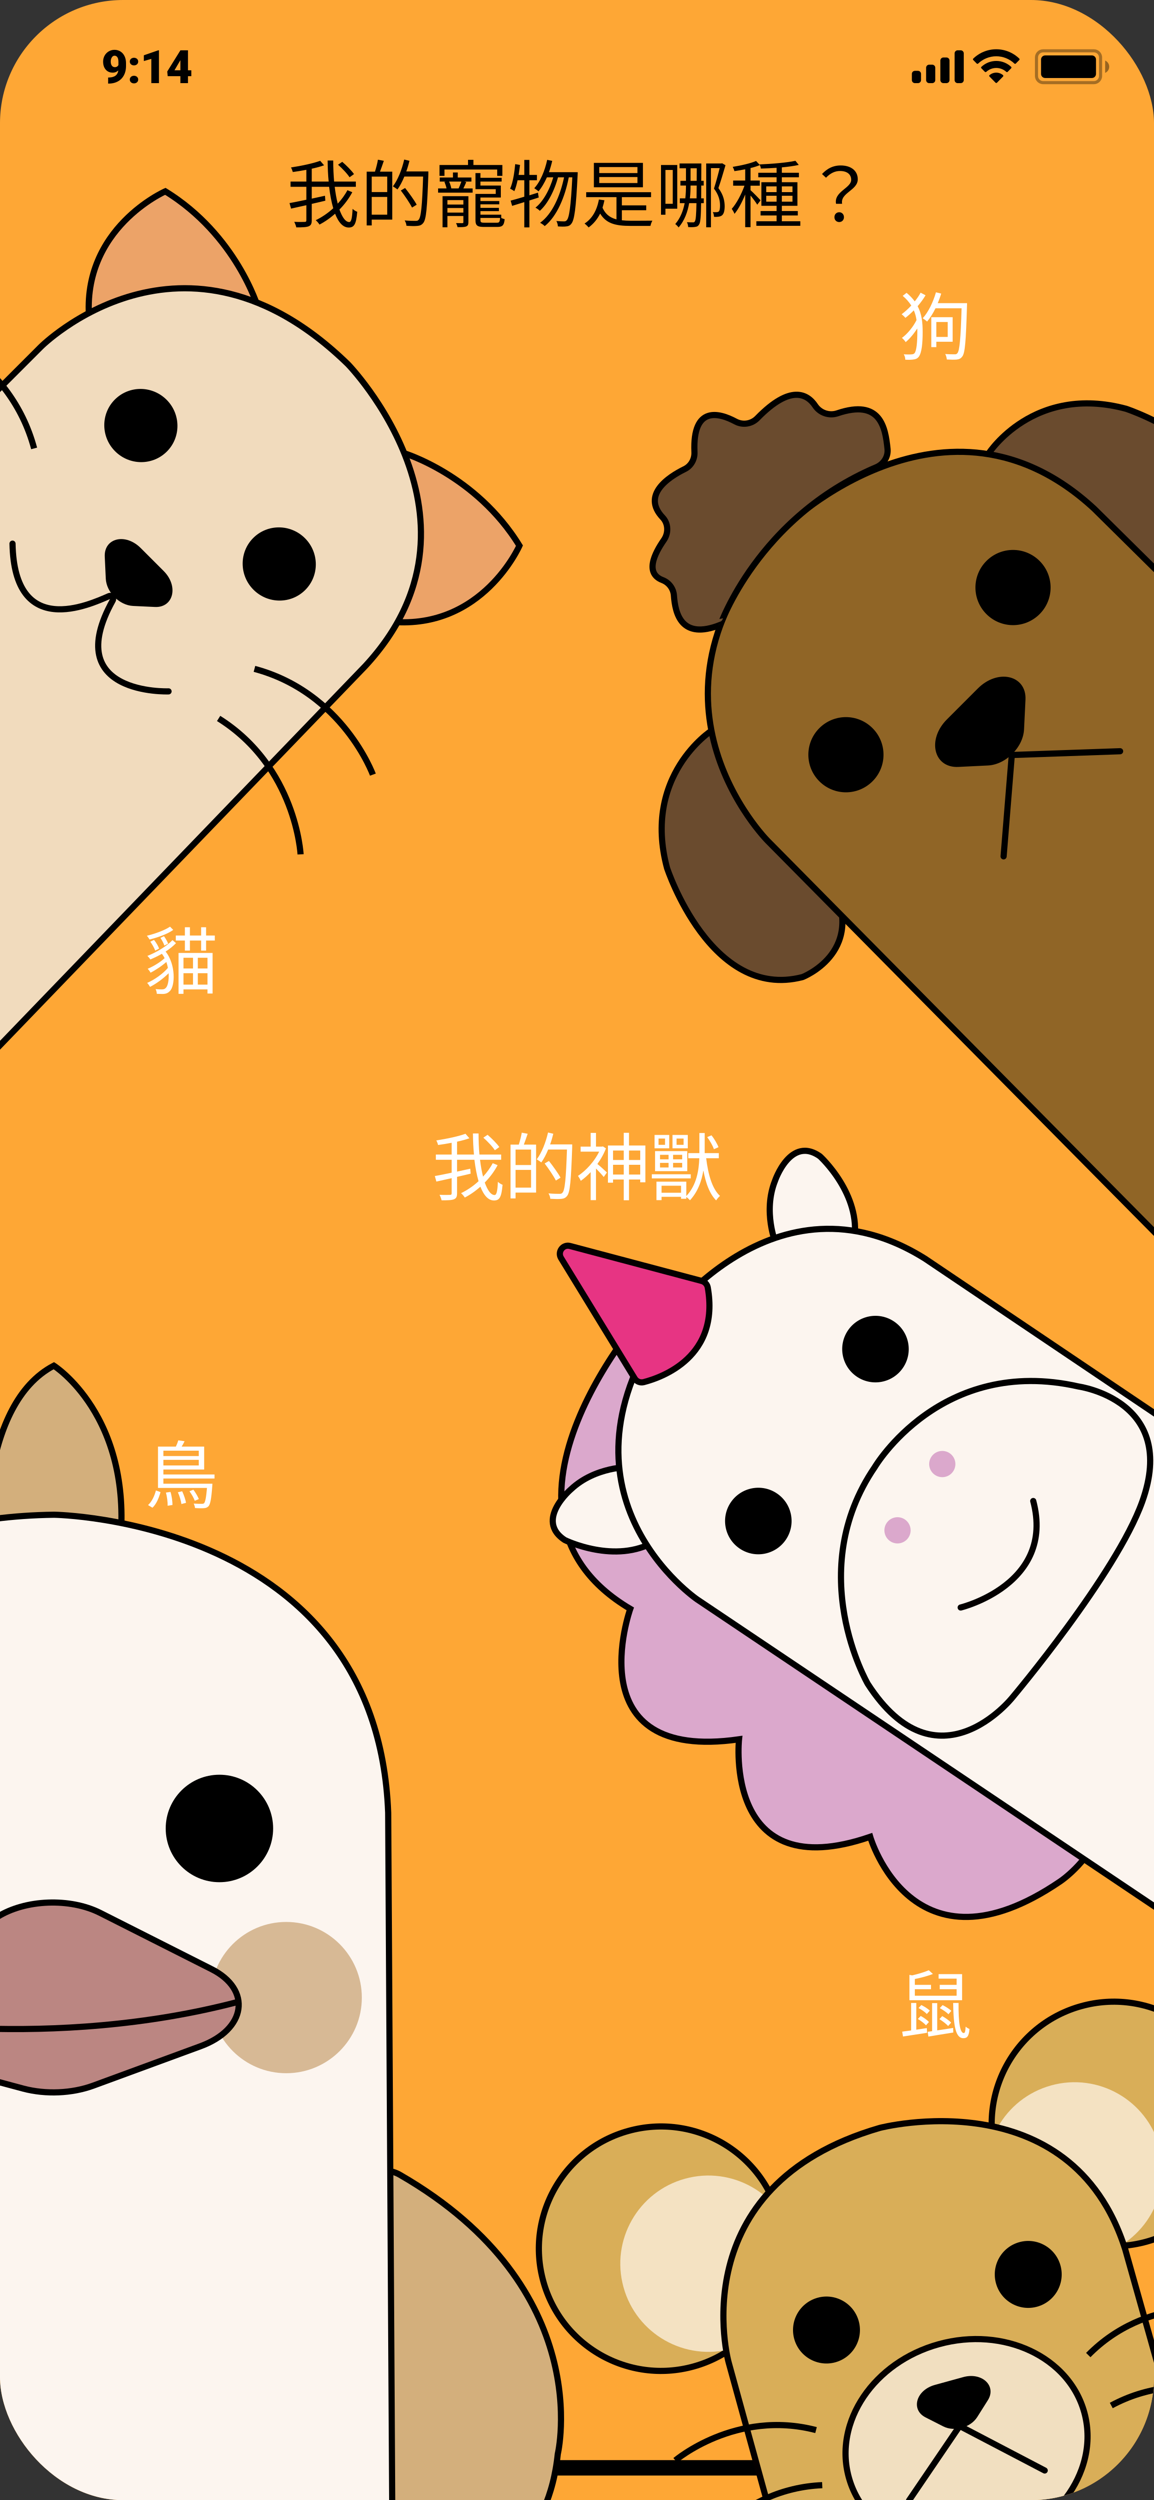 <svg width="375" height="812" viewBox="0 0 375 812" fill="none" xmlns="http://www.w3.org/2000/svg">
<rect x="0" y="0" width="375" height="812" fill="#333333" stroke="none"/>
<g clip-path="url(#clip0_94_4)">
<rect width="375" height="812" rx="40" fill="#FEA735"/>
<rect x="121" y="799" width="134" height="5" rx="2.5" fill="black"/>
<path d="M312.64 641.16H305.008V642.624H310.864V644.64H305.368V646.056H310.864V648.168H297.28V646.056H302.536V644.64H297.28V642.744C299.272 642.36 301.48 641.76 303.16 641.112L301.816 639.888C300.52 640.464 298.384 641.112 296.392 641.568L295.528 641.4V649.632H312.64V641.16ZM305.392 652.2C306.424 652.752 307.624 653.568 308.2 654.192L309.136 653.088C308.536 652.488 307.288 651.696 306.304 651.216L305.392 652.2ZM305.272 655.776C306.28 656.4 307.504 657.336 308.104 658.008L309.088 656.904C308.464 656.256 307.24 655.368 306.184 654.792L305.272 655.776ZM298.48 652.176C299.464 652.68 300.64 653.496 301.168 654.12L302.152 653.016C301.552 652.416 300.376 651.672 299.392 651.192L298.48 652.176ZM298.264 655.728C299.248 656.304 300.352 657.144 300.904 657.792L301.864 656.712C301.312 656.064 300.184 655.272 299.2 654.744L298.264 655.728ZM297.76 650.52H296.08V659.448C295 659.592 293.992 659.736 293.176 659.832L293.44 661.416C295.576 661.08 298.48 660.648 301.264 660.216L301.168 658.68C300.016 658.872 298.864 659.04 297.76 659.208V650.52ZM304.552 650.568H302.896V659.688L301.456 659.88L301.696 661.44C303.904 661.056 306.928 660.576 309.784 660.12L309.736 658.632C307.936 658.92 306.16 659.208 304.552 659.424V650.568ZM309.736 650.52C309.832 658.056 310.552 661.968 313.048 661.968C314.248 661.968 314.848 661.392 315.04 658.968C314.632 658.824 314.104 658.512 313.792 658.2C313.696 659.856 313.552 660.288 313.168 660.288C312.064 660.288 311.416 657.336 311.488 650.52H309.736Z" fill="white"/>
<path d="M83.821 99.839C83.821 99.839 76.802 76.304 53.721 62.141C53.721 62.141 26.469 74.115 28.988 103.638C28.947 103.679 50.17 92.613 83.821 99.839Z" fill="#ECA368" stroke="black" stroke-width="2" stroke-miterlimit="10"/>
<path d="M131.102 147.12C131.102 147.12 154.637 154.139 168.799 177.22C168.799 177.22 156.825 204.471 127.303 201.953C127.303 201.953 138.41 180.771 131.102 147.12Z" fill="#ECA368" stroke="black" stroke-width="2" stroke-miterlimit="10"/>
<path d="M-106.213 232.14L13.28 112.647C13.28 112.647 59.648 66.278 113.077 118.304C113.077 118.304 162.46 169.09 118.693 216.326L-15.927 356L-106.213 232.14Z" fill="#F1DBBD" stroke="black" stroke-width="2" stroke-miterlimit="10"/>
<path d="M45.362 178.339L52.836 185.812C57.419 190.395 55.932 196.919 50.358 196.63L43.256 196.3C39.086 196.093 35.081 192.088 34.874 187.918L34.544 180.816C34.255 175.159 40.738 173.714 45.362 178.339Z" fill="black" stroke="black" stroke-miterlimit="10"/>
<path d="M121.17 251.587C121.17 251.587 111.425 224.914 82.688 217.234" stroke="black" stroke-width="2" stroke-miterlimit="10"/>
<path d="M97.676 277.476C97.676 277.476 96.231 249.11 71.044 233.337" stroke="black" stroke-width="2" stroke-miterlimit="10"/>
<path d="M-23.262 107.155C-23.262 107.155 3.411 116.9 11.091 145.637" stroke="black" stroke-width="2" stroke-miterlimit="10"/>
<path d="M82.729 191.18C87.199 195.649 94.409 195.686 98.832 191.262C103.256 186.839 103.219 179.629 98.75 175.159C94.28 170.69 87.071 170.653 82.647 175.077C78.223 179.501 78.26 186.71 82.729 191.18Z" fill="black" stroke="black" stroke-miterlimit="10"/>
<path d="M37.765 146.215C42.234 150.685 49.444 150.722 53.868 146.298C58.292 141.874 58.255 134.664 53.785 130.195C49.316 125.725 42.106 125.688 37.682 130.112C33.258 134.536 33.295 141.746 37.765 146.215Z" fill="black" stroke="black" stroke-miterlimit="10"/>
<path d="M54.771 224.543C54.771 224.543 19.468 225.906 36.604 195.062C37.099 194.236 36.273 193.245 35.406 193.617C29.006 196.383 4.645 207.697 4.067 176.564" stroke="black" stroke-width="2" stroke-miterlimit="10" stroke-linecap="round"/>
<path d="M49.544 489.68C50.864 488.456 51.656 486.392 52.16 484.616L50.672 484.064C50.216 485.792 49.376 487.688 48.104 488.816L49.544 489.68ZM53.912 484.76C54.296 486.104 54.512 487.904 54.464 489.032L56.048 488.792C56.048 487.664 55.832 485.888 55.4 484.544L53.912 484.76ZM57.8 484.664C58.376 485.888 58.832 487.496 58.952 488.48L60.44 488.096C60.296 487.112 59.768 485.528 59.192 484.328L57.8 484.664ZM64.592 471.152V472.904H53.096V471.152H64.592ZM53.096 475.952V474.128H64.592V475.952H53.096ZM69.704 480.2V478.88H53.096V477.272H66.344V469.832H59.024C59.36 469.304 59.696 468.68 59.984 468.08L57.944 467.792C57.776 468.368 57.464 469.16 57.152 469.832H51.344V483.248H67.256C66.992 486.488 66.68 487.808 66.32 488.216C66.128 488.384 65.912 488.408 65.504 488.408C65.12 488.408 64.04 488.408 62.936 488.336C63.152 488.72 63.344 489.368 63.368 489.776C64.544 489.872 65.672 489.872 66.272 489.824C66.896 489.776 67.328 489.632 67.736 489.224C68.336 488.576 68.672 486.896 68.984 482.576C69.008 482.36 69.032 481.88 69.032 481.88H53.096V480.2H69.704ZM64.616 486.872C64.304 486.056 63.56 484.784 62.84 483.824L61.568 484.328C62.264 485.264 63.008 486.584 63.296 487.424L64.616 486.872Z" fill="white"/>
<path d="M162.252 372.544C161.484 371.416 159.804 369.736 158.436 368.56L157.068 369.496C158.46 370.72 160.092 372.448 160.812 373.576L162.252 372.544ZM160.116 377.776C159.3 379.312 158.244 380.776 156.972 382.144C156.564 380.56 156.228 378.712 155.988 376.672H162.852V374.968H155.796C155.604 372.832 155.508 370.528 155.508 368.128H153.684C153.708 370.48 153.804 372.784 154.02 374.968H148.524V370.792C149.988 370.48 151.38 370.096 152.532 369.688L151.26 368.224C149.004 369.064 145.14 369.88 141.78 370.384C142.02 370.816 142.26 371.44 142.356 371.872C143.772 371.68 145.284 371.44 146.772 371.152V374.968H141.636V376.672H146.772V380.872C144.684 381.304 142.74 381.712 141.3 381.952L141.804 383.752C143.244 383.44 144.972 383.032 146.772 382.648V387.52C146.772 387.952 146.628 388.072 146.196 388.072C145.788 388.096 144.372 388.12 142.836 388.048C143.1 388.552 143.412 389.368 143.508 389.848C145.452 389.848 146.748 389.8 147.492 389.512C148.236 389.224 148.524 388.696 148.524 387.544V382.216C149.988 381.88 151.476 381.544 152.94 381.184L152.82 379.576C151.404 379.888 149.94 380.2 148.524 380.512V376.672H154.164C154.476 379.264 154.932 381.64 155.508 383.632C153.804 385.216 151.836 386.536 149.82 387.52C150.276 387.904 150.78 388.504 151.044 388.936C152.844 388 154.548 386.8 156.108 385.408C157.212 388.216 158.652 389.896 160.548 389.896C162.348 389.896 162.972 388.744 163.308 384.784C162.804 384.616 162.18 384.208 161.796 383.824C161.652 386.896 161.364 388.12 160.716 388.12C159.516 388.12 158.436 386.584 157.524 384.064C159.204 382.36 160.62 380.464 161.7 378.424L160.116 377.776ZM172.572 378.376H167.532V373.36H172.572V378.376ZM167.532 385.72V379.96H172.572V385.72H167.532ZM169.548 367.864C169.38 368.992 168.948 370.6 168.588 371.752H165.9V389.224H167.532V387.328H174.204V371.752H170.22C170.628 370.72 171.06 369.4 171.468 368.224L169.548 367.864ZM185.94 371.68H178.764C179.172 370.552 179.508 369.4 179.796 368.224L178.092 367.816C177.324 371.104 176.028 374.416 174.42 376.528C174.804 376.768 175.572 377.248 175.884 377.536C176.724 376.408 177.468 374.944 178.14 373.336H184.236C183.924 382.888 183.564 386.536 182.772 387.376C182.532 387.688 182.268 387.736 181.788 387.736C181.236 387.736 179.796 387.736 178.236 387.592C178.572 388.096 178.788 388.816 178.836 389.344C180.18 389.416 181.548 389.464 182.388 389.368C183.204 389.296 183.756 389.08 184.284 388.408C185.244 387.232 185.556 383.536 185.94 372.592V371.68ZM182.148 382.48C181.38 381.064 179.724 378.76 178.38 377.056L176.988 377.872C178.308 379.6 179.916 381.976 180.636 383.416L182.148 382.48ZM195.924 372.328L195.588 372.4H193.668V367.936H191.94V372.4H188.676V374.032H194.7C193.164 377.2 190.428 380.2 187.812 381.904C188.076 382.24 188.556 383.056 188.724 383.512C189.804 382.768 190.884 381.808 191.94 380.68V389.776H193.668V379.504C194.556 380.392 195.684 381.616 196.188 382.264L197.22 380.8C196.74 380.32 194.988 378.712 194.124 378.04C195.252 376.48 196.236 374.752 196.908 372.976L195.924 372.328ZM204.396 381.472V378.304H208.044V381.472H204.396ZM199.212 381.472V378.304H202.692V381.472H199.212ZM202.692 373.672V376.744H199.212V373.672H202.692ZM208.044 373.672V376.744H204.396V373.672H208.044ZM204.396 372.04V367.912H202.692V372.04H197.556V384.112H199.212V383.08H202.692V389.824H204.396V383.08H208.044V383.992H209.724V372.04H204.396ZM233.484 372.592C233.1 371.536 232.14 369.904 231.204 368.728L229.812 369.304C230.724 370.528 231.636 372.16 231.996 373.24L233.484 372.592ZM222.132 371.824H219.852V369.784H222.132V371.824ZM223.5 368.608H218.532V372.952H223.5V368.608ZM214.476 377.68H217.26V379.168H214.476V377.68ZM214.476 375.064H217.26V376.528H214.476V375.064ZM221.676 376.528H218.724V375.064H221.676V376.528ZM221.676 379.168H218.724V377.68H221.676V379.168ZM212.868 380.368H223.332V373.864H212.868V380.368ZM216.108 371.824H213.996V369.784H216.108V371.824ZM217.476 368.608H212.7V372.952H217.476V368.608ZM224.46 381.376H211.812V382.72H224.46V381.376ZM214.98 387.376V385.096H221.316V387.376H214.98ZM233.58 376.168V374.512H228.996V373.912V367.984H227.268V373.912V374.512H223.668V376.168H227.244C227.1 380.008 226.428 384.832 223.02 388.456V383.776H213.324V389.776H214.98V388.696H221.316V389.344H223.02V388.744C223.452 389.056 223.956 389.536 224.22 389.824C226.836 386.968 228.036 383.44 228.564 380.104C229.332 384.28 230.58 387.712 232.716 389.872C232.98 389.416 233.58 388.744 233.964 388.408C231.42 386.08 230.124 381.472 229.476 376.168H233.58Z" fill="white"/>
<path d="M-4.385 501.5C-4.385 501.5 -6.547 456.088 17.5 443.546C17.5 443.546 43.103 459.721 39.038 501.5C39.038 501.5 22.343 494.667 -4.385 501.5Z" fill="#D3AF7C" stroke="black" stroke-width="2" stroke-miterlimit="10"/>
<path d="M115 843.961C115 843.961 175.549 851.573 181.258 796.992C181.258 796.992 194.06 743.277 129.964 706.342C123.39 702.536 115 707.293 115 714.732V843.961Z" fill="#D3AF7C" stroke="black" stroke-width="2" stroke-miterlimit="10"/>
<path d="M-92.872 840.889V590.562C-92.872 590.562 -92.872 493.425 17.587 491.954C17.587 491.954 122.509 493.425 126.142 588.746L127.613 840.889H-92.872Z" fill="#FCF5EF" stroke="black" stroke-width="2" stroke-miterlimit="10"/>
<path d="M71.302 610.803C80.666 610.803 88.256 603.213 88.256 593.849C88.256 584.486 80.666 576.896 71.302 576.896C61.939 576.896 54.349 584.486 54.349 593.849C54.349 603.213 61.939 610.803 71.302 610.803Z" fill="black" stroke="black" stroke-miterlimit="10"/>
<path d="M93.014 673.341C106.581 673.341 117.579 662.343 117.579 648.776C117.579 635.208 106.581 624.21 93.014 624.21C79.447 624.21 68.448 635.208 68.448 648.776C68.448 662.343 79.447 673.341 93.014 673.341Z" fill="#D7B995"/>
<path d="M-35.35 644.018L-0.837 622.567C8.245 616.858 22.777 616.339 32.551 621.269L68.707 639.52C81.942 646.181 80.039 659.155 65.075 664.605L30.216 677.407C23.296 679.915 14.905 680.261 7.639 678.358L-28.171 668.757C-44.087 664.518 -47.806 651.717 -35.35 644.018Z" fill="#BB8682" stroke="black" stroke-width="2" stroke-miterlimit="10"/>
<path d="M-43 655.343C-43 655.343 16.235 666.428 78 650" stroke="#040000" stroke-width="2" stroke-miterlimit="10"/>
<path d="M225.343 768.595C246.476 762.775 258.89 740.924 253.069 719.791C247.249 698.658 225.398 686.245 204.265 692.065C183.132 697.886 170.719 719.736 176.539 740.869C182.36 762.003 204.21 774.416 225.343 768.595Z" fill="#D9AE58" stroke="#040000" stroke-width="2" stroke-miterlimit="10"/>
<path d="M372.485 728.069C393.618 722.248 406.031 700.398 400.21 679.265C394.39 658.132 372.54 645.718 351.406 651.539C330.273 657.36 317.86 679.21 323.68 700.343C329.501 721.476 351.351 733.89 372.485 728.069Z" fill="#D9AE58" stroke="#040000" stroke-width="2" stroke-miterlimit="10"/>
<path d="M356.799 732.499C372.043 728.301 380.997 712.539 376.798 697.295C372.6 682.051 356.838 673.097 341.594 677.296C326.35 681.494 317.396 697.256 321.595 712.5C325.793 727.744 341.554 736.698 356.799 732.499Z" fill="#F4E2C2"/>
<path d="M237.806 762.806C253.05 758.607 262.004 742.846 257.806 727.602C253.607 712.358 237.846 703.404 222.602 707.602C207.358 711.801 198.404 727.562 202.602 742.806C206.801 758.05 222.562 767.004 237.806 762.806Z" fill="#F4E2C2"/>
<path d="M277.415 914.807L236.762 767.207C236.762 767.207 220.982 709.911 285.895 691.099C285.895 691.099 348.021 674.921 365.65 730.555L407.479 879.04L277.429 914.859L277.415 914.807Z" fill="#D9AE58" stroke="#040000" stroke-width="2" stroke-miterlimit="10"/>
<path d="M271.325 766.744C276.848 765.223 280.092 759.513 278.571 753.99C277.05 748.467 271.34 745.223 265.817 746.744C260.294 748.265 257.05 753.975 258.571 759.498C260.092 765.021 265.803 768.265 271.325 766.744Z" fill="black" stroke="black" stroke-miterlimit="10"/>
<path d="M336.886 748.687C342.409 747.166 345.653 741.456 344.132 735.933C342.611 730.41 336.9 727.166 331.378 728.687C325.855 730.208 322.611 735.919 324.132 741.441C325.653 746.964 331.363 750.208 336.886 748.687Z" fill="black" stroke="black" stroke-miterlimit="10"/>
<path d="M397.938 749.931C397.938 749.931 372.557 745.669 353.641 764.876" stroke="black" stroke-width="2" stroke-miterlimit="10"/>
<path d="M407.82 780.034C407.82 780.034 384.821 768.474 361.117 781.26" stroke="black" stroke-width="2" stroke-miterlimit="10"/>
<path d="M219.47 799.086C219.47 799.086 239.089 782.429 265.172 789.243" stroke="black" stroke-width="2" stroke-miterlimit="10"/>
<path d="M226.444 829.989C226.444 829.989 240.281 808.283 267.189 807.13" stroke="black" stroke-width="2" stroke-miterlimit="10"/>
<path d="M323.093 826.753C344.226 820.932 357.325 801.572 352.351 783.51C347.376 765.448 326.211 755.524 305.078 761.345C283.945 767.166 270.846 786.526 275.821 804.588C280.795 822.65 301.96 832.573 323.093 826.753Z" fill="#F1DFC0" stroke="#040000" stroke-width="2" stroke-miterlimit="10"/>
<path d="M303.915 775.059L313.149 772.515C318.812 770.956 323.288 775.047 320.565 779.31L317.125 784.759C315.096 787.952 310.147 789.316 306.768 787.611L301.024 784.692C296.502 782.425 298.251 776.619 303.915 775.059Z" fill="black" stroke="black" stroke-miterlimit="10"/>
<path d="M295.398 812.095L311.846 787.914L339.485 802.367" stroke="black" stroke-width="2" stroke-miterlimit="10" stroke-linecap="round"/>
<path d="M115.032 56.544C114.264 55.416 112.584 53.736 111.216 52.56L109.848 53.496C111.24 54.72 112.872 56.448 113.592 57.576L115.032 56.544ZM112.896 61.776C112.08 63.312 111.024 64.776 109.752 66.144C109.344 64.56 109.008 62.712 108.768 60.672H115.632V58.968H108.576C108.384 56.832 108.288 54.528 108.288 52.128H106.464C106.488 54.48 106.584 56.784 106.8 58.968H101.304V54.792C102.768 54.48 104.16 54.096 105.312 53.688L104.04 52.224C101.784 53.064 97.92 53.88 94.56 54.384C94.8 54.816 95.04 55.44 95.136 55.872C96.552 55.68 98.064 55.44 99.552 55.152V58.968H94.416V60.672H99.552V64.872C97.464 65.304 95.52 65.712 94.08 65.952L94.584 67.752C96.024 67.44 97.752 67.032 99.552 66.648V71.52C99.552 71.952 99.408 72.072 98.976 72.072C98.568 72.096 97.152 72.12 95.616 72.048C95.88 72.552 96.192 73.368 96.288 73.848C98.232 73.848 99.528 73.8 100.272 73.512C101.016 73.224 101.304 72.696 101.304 71.544V66.216C102.768 65.88 104.256 65.544 105.72 65.184L105.6 63.576C104.184 63.888 102.72 64.2 101.304 64.512V60.672H106.944C107.256 63.264 107.712 65.64 108.288 67.632C106.584 69.216 104.616 70.536 102.6 71.52C103.056 71.904 103.56 72.504 103.824 72.936C105.624 72 107.328 70.8 108.888 69.408C109.992 72.216 111.432 73.896 113.328 73.896C115.128 73.896 115.752 72.744 116.088 68.784C115.584 68.616 114.96 68.208 114.576 67.824C114.432 70.896 114.144 72.12 113.496 72.12C112.296 72.12 111.216 70.584 110.304 68.064C111.984 66.36 113.4 64.464 114.48 62.424L112.896 61.776ZM125.832 62.376H120.792V57.36H125.832V62.376ZM120.792 69.72V63.96H125.832V69.72H120.792ZM122.808 51.864C122.64 52.992 122.208 54.6 121.848 55.752H119.16V73.224H120.792V71.328H127.464V55.752H123.48C123.888 54.72 124.32 53.4 124.728 52.224L122.808 51.864ZM139.2 55.68H132.024C132.432 54.552 132.768 53.4 133.056 52.224L131.352 51.816C130.584 55.104 129.288 58.416 127.68 60.528C128.064 60.768 128.832 61.248 129.144 61.536C129.984 60.408 130.728 58.944 131.4 57.336H137.496C137.184 66.888 136.824 70.536 136.032 71.376C135.792 71.688 135.528 71.736 135.048 71.736C134.496 71.736 133.056 71.736 131.496 71.592C131.832 72.096 132.048 72.816 132.096 73.344C133.44 73.416 134.808 73.464 135.648 73.368C136.464 73.296 137.016 73.08 137.544 72.408C138.504 71.232 138.816 67.536 139.2 56.592V55.68ZM135.408 66.48C134.64 65.064 132.984 62.76 131.64 61.056L130.248 61.872C131.568 63.6 133.176 65.976 133.896 67.416L135.408 66.48ZM144.432 55.056H161.568V57.12H163.248V53.592H153.84V51.912H152.088V53.592H142.824V57.12H144.432V55.056ZM145.392 69.048V67.56H150.576V69.048H145.392ZM150.576 64.992V66.432H145.392V64.992H150.576ZM152.208 63.72H143.808V73.824H145.392V70.152H150.576V72.168C150.576 72.384 150.504 72.456 150.216 72.48C149.976 72.48 149.136 72.48 148.2 72.456C148.392 72.84 148.608 73.392 148.68 73.776C150 73.776 150.912 73.776 151.464 73.56C152.04 73.344 152.208 72.936 152.208 72.144V63.72ZM149.928 58.968C149.688 59.664 149.328 60.576 149.016 61.2H146.664C146.544 60.6 146.28 59.688 145.944 58.968H149.928ZM150.888 58.968H153.192V57.648H148.752V56.016H147.192V57.648H142.896V58.968H144.888L144.408 59.064C144.696 59.712 144.984 60.552 145.104 61.2H142.368V62.568H153.576V61.2H150.576C150.864 60.6 151.2 59.88 151.512 59.136L150.888 58.968ZM157.44 72.336C156.312 72.336 156.12 72.168 156.12 71.448V70.776H162.504C162.408 72.096 162.24 72.336 161.472 72.336H157.44ZM162.888 70.776V69.72H156.12V68.568H162.12V67.512H156.12V66.36H162.24V65.304H156.12V64.152H162.744V60.264H156.12V58.968H163.008V57.744H156.12V56.208H154.512V61.44H161.088V62.976H154.512V71.472C154.512 73.296 155.136 73.704 157.296 73.704H161.616C163.296 73.704 163.8 73.152 163.992 71.184C163.632 71.088 163.2 70.944 162.84 70.776H162.888ZM175.056 64.152L174.816 62.568L172.032 63.432V58.536H174.48V56.808H172.032V51.936H170.376V56.808H168.528C168.696 55.752 168.864 54.648 168.984 53.568L167.424 53.304C167.136 56.232 166.68 59.256 165.768 61.296C166.152 61.44 166.824 61.872 167.136 62.088C167.568 61.104 167.904 59.88 168.192 58.536H170.376V63.888C168.696 64.416 167.16 64.824 165.936 65.16L166.416 66.864C167.592 66.504 168.96 66.072 170.376 65.64V73.848H172.032V65.112L175.056 64.152ZM178.392 55.92C178.8 54.744 179.16 53.52 179.448 52.248L177.816 51.912C177.024 55.536 175.584 58.992 173.616 61.128C173.976 61.368 174.696 61.872 174.984 62.16C176.016 60.936 176.928 59.352 177.72 57.6H179.784C178.68 61.44 176.544 65.448 174 67.44C174.504 67.704 175.08 68.112 175.416 68.472C178.032 66.192 180.24 61.704 181.32 57.6H183.288C182.04 63.624 179.448 69.528 175.512 72.36C176.04 72.624 176.664 73.056 177 73.44C180.984 70.272 183.624 63.888 184.824 57.6H185.976C185.496 67.104 184.968 70.656 184.2 71.496C183.936 71.808 183.696 71.904 183.312 71.904C182.832 71.904 181.872 71.88 180.792 71.784C181.104 72.264 181.272 73.008 181.296 73.536C182.352 73.608 183.384 73.632 184.032 73.536C184.752 73.464 185.232 73.248 185.688 72.624C186.648 71.424 187.176 67.704 187.704 56.832C187.728 56.616 187.728 55.92 187.728 55.92H178.392ZM207.144 56.208H194.736V54.264H207.144V56.208ZM207.144 59.448H194.736V57.504H207.144V59.448ZM208.92 52.896H192.984V60.816H208.92V52.896ZM202.08 68.28H210V66.696H202.08V64.032H211.56V62.424H190.488V64.032H200.328V71.256C198.264 70.704 196.728 69.6 195.792 67.44C196.032 66.672 196.248 65.88 196.416 65.04L194.616 64.8C193.968 68.304 192.456 70.992 189.96 72.6C190.344 72.888 191.04 73.56 191.28 73.872C192.84 72.72 194.088 71.232 195.024 69.36C196.968 72.6 200.016 73.368 204.84 73.368H211.368C211.464 72.84 211.752 72.072 211.992 71.664C210.768 71.688 205.8 71.688 204.912 71.688C203.904 71.688 202.944 71.64 202.08 71.544V68.28ZM218.616 55.2V66.192H216.24V55.2H218.616ZM220.08 67.776V53.592H214.8V69.744H216.24V67.776H220.08ZM224.184 64.416C224.352 62.928 224.4 61.512 224.4 60.264H226.392C226.368 61.848 226.368 63.216 226.344 64.416H224.184ZM224.4 54.648H226.416L226.392 58.728H224.4V54.648ZM228.672 60.264V58.728H227.88L227.904 54V53.088H220.824V54.648H222.912V58.728H221.112V60.264H222.912C222.912 61.536 222.864 62.952 222.696 64.416H220.92V65.976H222.48C222.024 68.376 221.136 70.776 219.432 72.768C219.744 72.984 220.32 73.56 220.512 73.872C222.456 71.64 223.464 68.784 223.944 65.976H226.32C226.248 69.72 226.104 71.304 225.864 71.76C225.672 72.168 225.528 72.24 225.216 72.216C224.808 72.216 224.064 72.216 223.224 72.168C223.464 72.6 223.608 73.296 223.632 73.752C224.472 73.8 225.288 73.8 225.864 73.704C226.488 73.632 226.872 73.464 227.232 72.792C227.616 72.168 227.76 70.344 227.832 65.976H228.696V64.416H227.856C227.856 63.192 227.88 61.824 227.88 60.264H228.672ZM234.648 53.016L234.408 53.088H229.488V73.824H231.024V54.6H233.856C233.4 56.496 232.68 59.184 232.008 61.248C233.64 63.384 233.976 65.256 233.976 66.72C233.976 67.608 233.88 68.4 233.568 68.688C233.352 68.856 233.112 68.904 232.824 68.904C232.536 68.928 232.104 68.928 231.648 68.88C231.888 69.336 232.008 70.008 232.032 70.416C232.512 70.464 233.016 70.44 233.424 70.392C233.88 70.32 234.312 70.2 234.6 69.96C235.248 69.456 235.488 68.328 235.488 66.936C235.464 65.256 235.104 63.312 233.448 61.08C234.216 58.896 235.08 55.944 235.752 53.664L234.648 53.016ZM247.152 65.064C246.672 64.512 244.632 62.4 243.888 61.776V60.312H246.888V58.632H243.888V54.576C245.016 54.312 246.072 53.976 246.936 53.616L245.688 52.272C243.936 53.064 240.792 53.76 238.104 54.192C238.32 54.6 238.56 55.176 238.656 55.584C239.76 55.416 240.984 55.224 242.16 54.984V58.632H238.248V60.312H241.92C240.96 63.048 239.304 66.144 237.792 67.824C238.08 68.256 238.512 68.952 238.68 69.456C239.904 67.992 241.176 65.592 242.16 63.168V73.776H243.888V63.504C244.704 64.488 245.688 65.808 246.072 66.48L247.152 65.064ZM249 65.496V63.576H252.36V65.496H249ZM249 60.528H252.36V62.4H249V60.528ZM257.52 60.528V62.4H254.064V60.528H257.52ZM257.52 65.496H254.064V63.576H257.52V65.496ZM254.064 71.856V69.984H259.248V68.544H254.064V66.84H259.128V59.184H254.064V57.576H259.608V56.112H254.064V54.36C256.128 54.168 258.048 53.904 259.56 53.568L258.48 52.224C255.792 52.824 250.824 53.232 246.84 53.4C247.008 53.736 247.224 54.36 247.248 54.744C248.856 54.696 250.632 54.624 252.36 54.504V56.112H246.408V57.576H252.36V59.184H247.416V66.84H252.36V68.544H247.152V69.984H252.36V71.856H245.784V73.344H260.064V71.856H254.064ZM271.68 66.192H273.648C273 62.592 278.736 61.848 278.736 58.224C278.736 55.464 276.576 53.736 273.192 53.736C270.576 53.736 268.704 54.84 267.12 56.52L268.416 57.72C269.808 56.256 271.32 55.536 272.952 55.536C275.4 55.536 276.6 56.736 276.6 58.392C276.6 61.128 270.936 62.208 271.68 66.192ZM272.712 72.12C273.552 72.12 274.248 71.496 274.248 70.536C274.248 69.576 273.552 68.928 272.712 68.928C271.848 68.928 271.152 69.576 271.152 70.536C271.152 71.496 271.848 72.12 272.712 72.12Z" fill="black"/>
<path d="M252.06 403.741C252.06 403.741 247.863 393.559 251.832 383.536C251.832 383.536 256.858 368.695 266.487 375.578C266.487 375.578 280.026 387.927 277.552 402.853C277.552 402.853 260.671 399.046 252.06 403.741Z" fill="#FCF5EF" stroke="black" stroke-width="2" stroke-miterlimit="10"/>
<path d="M356.162 597.963L234.279 514.868C234.279 514.868 196.721 488.153 210.874 424.542C210.874 424.542 151.022 490.694 204.808 522.526C204.808 522.526 186.945 572.533 240.149 564.888C240.149 564.888 234.982 612.984 282.777 596.56C282.777 596.56 296.496 643.656 344.385 611.129C344.385 611.129 351.331 606.636 356.162 597.963Z" fill="#DBA8CC" stroke="#040000" stroke-width="2" stroke-miterlimit="10"/>
<path d="M204.497 476.466C204.497 476.466 193.487 476.278 185.606 483.636C185.606 483.636 173.628 493.736 183.553 500.185C183.553 500.185 199.996 508.276 212.985 500.519C212.985 500.519 203.273 486.197 204.497 476.466Z" fill="#FCF5EF" stroke="black" stroke-width="2" stroke-miterlimit="10"/>
<path d="M396.501 633.5L226.569 519.477C226.569 519.477 177.772 486.209 214.864 430.217C214.864 430.217 251.536 378.013 300.665 408.834L427.831 494.45" fill="#FCF5EF" stroke="black" stroke-width="2" stroke-miterlimit="10"/>
<path d="M254.94 499.803C258.146 495.099 256.933 488.686 252.229 485.48C247.526 482.273 241.113 483.486 237.906 488.19C234.7 492.894 235.913 499.306 240.617 502.513C245.32 505.72 251.733 504.506 254.94 499.803Z" fill="black" stroke="black" stroke-miterlimit="10"/>
<path d="M293.007 443.967C296.213 439.263 295 432.851 290.296 429.644C285.593 426.437 279.18 427.651 275.973 432.354C272.767 437.058 273.98 443.47 278.684 446.677C283.387 449.884 289.8 448.67 293.007 443.967Z" fill="black" stroke="black" stroke-miterlimit="10"/>
<path d="M209.127 448.901C215.226 447.331 233.98 440.641 229.984 418.121C229.79 417.098 228.996 416.302 228.037 416.03L185.241 404.675C182.928 404.053 181.093 406.557 182.312 408.597L206.251 447.704C206.853 448.688 208.001 449.152 209.127 448.901Z" fill="#E73483" stroke="#040000" stroke-width="2" stroke-miterlimit="10"/>
<path d="M371.159 487.764C383.01 454.79 350.484 450.31 350.484 450.31C305.722 440.16 284.282 476.462 284.282 476.462C260.954 510.586 281.976 546.877 281.976 546.877C304.615 581.915 328.956 551.346 328.956 551.346C328.956 551.346 362.702 511.278 371.159 487.764Z" fill="#FCF5EF" stroke="black" stroke-width="2" stroke-miterlimit="10"/>
<path d="M295.173 499.418C296.498 497.474 295.997 494.824 294.053 493.498C292.109 492.173 289.459 492.675 288.134 494.618C286.809 496.562 287.31 499.212 289.254 500.538C291.198 501.863 293.848 501.361 295.173 499.418Z" fill="#DBA8CC"/>
<path d="M309.721 477.893C311.046 475.949 310.544 473.299 308.601 471.974C306.657 470.649 304.007 471.15 302.681 473.094C301.356 475.038 301.858 477.688 303.801 479.013C305.745 480.339 308.395 479.837 309.721 477.893Z" fill="#DBA8CC"/>
<path d="M312.179 522.087C312.179 522.087 342.932 514.602 335.76 487.499" stroke="#040000" stroke-width="2" stroke-miterlimit="10" stroke-linecap="round"/>
<path d="M55.256 300.96C53.552 302.112 50.456 303.264 47.72 303.912C48.032 304.224 48.392 304.8 48.608 305.136C51.392 304.44 54.464 303.336 56.288 302.016L55.256 300.96ZM54.632 306.48C54.416 305.832 53.84 304.824 53.288 304.056L52.136 304.608C52.64 305.376 53.216 306.408 53.408 307.104L54.632 306.48ZM51.704 308.088C51.44 307.296 50.744 306.12 50.048 305.256L48.848 305.832C49.472 306.72 50.168 307.944 50.432 308.736L51.704 308.088ZM56.048 305.328C54.248 307.248 51.032 309.216 47.888 310.464C48.224 310.752 48.632 311.256 48.848 311.616C50.12 311.088 51.416 310.464 52.616 309.768C52.952 310.224 53.24 310.68 53.504 311.184C52.136 312.48 49.784 313.896 47.984 314.64C48.32 314.952 48.728 315.528 48.92 315.912C50.528 315.096 52.592 313.728 54.056 312.432C54.272 313.08 54.44 313.704 54.56 314.352C53 316.224 50.12 318.264 47.816 319.224C48.152 319.56 48.56 320.16 48.752 320.52C50.744 319.512 53.096 317.808 54.8 316.08C54.944 318.336 54.536 320.256 53.888 320.832C53.48 321.288 53.072 321.336 52.496 321.336C52.088 321.336 51.344 321.312 50.552 321.24C50.816 321.672 50.936 322.32 50.96 322.776C51.632 322.8 52.4 322.824 52.856 322.824C53.864 322.8 54.512 322.584 55.16 321.912C56.936 320.304 57.176 313.248 53.816 309.048C55.112 308.208 56.288 307.272 57.2 306.312L56.048 305.328ZM62.72 311.064V314.544H59.624V311.064H62.72ZM67.424 314.544H64.28V311.064H67.424V314.544ZM64.28 319.776V316.08H67.424V319.776H64.28ZM59.624 319.776V316.08H62.72V319.776H59.624ZM58.016 322.776H59.624V321.336H67.424V322.68H69.08V309.504H58.016V322.776ZM66.968 303.84V301.152H65.36V303.84H61.712V301.152H60.08V303.84H57.128V305.472H60.08V308.736H61.712V305.472H65.36V308.736H66.968V305.472H69.8V303.84H66.968Z" fill="white"/>
<path d="M299.152 95.056C298.672 95.992 298 96.952 297.256 97.888C296.56 96.952 295.696 96.016 294.592 95.104L293.344 96.088C294.544 97.096 295.432 98.152 296.128 99.232C295.144 100.288 294.064 101.272 292.984 102.064C293.368 102.352 293.944 102.88 294.208 103.24C295.144 102.52 296.08 101.68 296.944 100.792C297.4 101.8 297.664 102.856 297.832 103.96C296.752 106.168 294.808 108.52 293.08 109.744C293.512 110.08 294.016 110.656 294.304 111.112C295.6 110.056 296.968 108.4 298.072 106.672C298.096 107.056 298.096 107.44 298.096 107.8C298.096 110.992 297.856 113.8 297.232 114.64C297.04 114.904 296.8 115.024 296.416 115.072C295.84 115.144 294.88 115.144 293.68 115.072C293.992 115.576 294.184 116.224 294.184 116.824C295.264 116.872 296.296 116.872 297.16 116.704C297.736 116.608 298.216 116.32 298.552 115.888C299.56 114.544 299.824 111.352 299.824 107.824C299.824 104.92 299.584 102.088 298.192 99.448C299.176 98.296 300.064 97.096 300.76 95.896L299.152 95.056ZM307.96 104.584V109.432H304.264V104.584H307.96ZM309.568 110.992V103.024H302.632V112.744H304.264V110.992H309.568ZM304.72 98.464C305.152 97.456 305.536 96.4 305.848 95.344L304.144 94.936C303.232 98.128 301.696 101.32 299.848 103.36C300.256 103.624 300.952 104.128 301.264 104.44C302.248 103.264 303.184 101.776 304 100.12H312.472C312.184 110.2 311.8 113.872 311.128 114.688C310.864 115.024 310.6 115.096 310.216 115.072C309.688 115.072 308.464 115.072 307.144 114.976C307.456 115.456 307.624 116.224 307.672 116.752C308.896 116.824 310.168 116.848 310.912 116.776C311.704 116.68 312.208 116.464 312.712 115.768C313.6 114.616 313.888 110.8 314.224 99.424C314.224 99.16 314.248 98.464 314.248 98.464H304.72Z" fill="white"/>
<path d="M321.344 147.169C321.344 147.169 335.879 124.69 365.922 132.76C365.922 132.76 409.105 146.958 401.33 176.789C401.33 176.789 393.598 196.775 372.598 187.099C372.555 187.141 347.499 159.38 321.344 147.169Z" fill="#6A4B2E" stroke="black" stroke-width="2" stroke-miterlimit="10"/>
<path d="M231.169 237.344C231.169 237.344 208.69 251.879 216.76 281.922C216.76 281.922 230.958 325.105 260.789 317.33C260.789 317.33 280.775 309.598 271.099 288.598C271.141 288.555 243.38 263.499 231.169 237.344Z" fill="#6A4B2E" stroke="black" stroke-width="2" stroke-miterlimit="10"/>
<path d="M375.5 400.5L249.496 273.131C249.496 273.131 202.045 225.68 255.285 171.003C255.285 171.003 307.257 120.468 355.596 165.257L479.484 287.708L375.5 400.5Z" fill="#906526" stroke="black" stroke-width="2" stroke-miterlimit="10"/>
<path d="M283.172 253.399C287.746 248.825 287.746 241.409 283.172 236.835C278.598 232.261 271.183 232.261 266.609 236.835C262.035 241.409 262.035 248.825 266.609 253.399C271.183 257.973 278.598 257.973 283.172 253.399Z" fill="black" stroke="black" stroke-miterlimit="10"/>
<path d="M337.469 199.102C342.043 194.528 342.043 187.112 337.469 182.538C332.895 177.965 325.479 177.965 320.905 182.538C316.331 187.112 316.331 194.528 320.905 199.102C325.479 203.676 332.895 203.676 337.469 199.102Z" fill="black" stroke="black" stroke-miterlimit="10"/>
<path d="M308.061 234.003L318.117 223.947C324.328 217.736 333.117 219.764 332.737 227.243L332.272 236.834C332.018 242.412 326.568 247.863 320.99 248.116L311.399 248.581C303.835 248.961 301.849 240.215 308.061 234.003Z" fill="black" stroke="black" stroke-miterlimit="10"/>
<path d="M326.127 278.127L328.789 245.211L363.986 243.986" stroke="black" stroke-width="2" stroke-miterlimit="10" stroke-linecap="round"/>
<path d="M284.779 151.735C287.145 150.721 288.666 148.355 288.412 145.82C287.694 138.848 286.173 129.468 272.102 134.242C269.44 135.13 266.483 134.116 264.919 131.792C262.384 127.989 256.933 124.735 246.159 135.763C244.299 137.707 241.384 138.172 239.018 136.904C233.736 134.073 225.032 131.623 225.665 146.792C225.792 149.116 224.567 151.355 222.454 152.369C217.13 154.989 208.468 160.778 215.313 168.045C217.215 170.031 217.299 173.158 215.694 175.44C212.651 179.834 209.482 186.215 215.313 188.412C217.384 189.215 218.82 191.158 218.989 193.355C219.412 199.186 221.313 208.018 234.074 202.947C234.116 202.989 246.201 168.088 284.779 151.735Z" fill="#6A4B2E" stroke="black" stroke-width="2" stroke-miterlimit="10"/>
<path opacity="0.35" d="M338.979 16.503H355.469C356.666 16.503 357.636 17.473 357.636 18.669V24.669C357.636 25.866 356.666 26.836 355.469 26.836H338.979C337.782 26.836 336.812 25.866 336.812 24.669V18.669C336.812 17.473 337.782 16.503 338.979 16.503Z" stroke="black"/>
<path opacity="0.4" d="M359.128 19.669V23.669C359.926 23.33 360.445 22.542 360.445 21.669C360.445 20.796 359.926 20.008 359.128 19.669" fill="black"/>
<path d="M338.296 19.336C338.296 18.599 338.893 18.003 339.629 18.003H354.819C355.555 18.003 356.152 18.599 356.152 19.336V24.003C356.152 24.739 355.555 25.336 354.819 25.336H339.629C338.893 25.336 338.296 24.739 338.296 24.003V19.336Z" fill="black"/>
<path fill-rule="evenodd" clip-rule="evenodd" d="M323.744 18.277C325.942 18.277 328.056 19.129 329.649 20.656C329.769 20.773 329.961 20.772 330.079 20.652L331.226 19.486C331.286 19.425 331.319 19.343 331.318 19.257C331.318 19.172 331.284 19.09 331.223 19.03C327.042 14.99 320.445 14.99 316.264 19.03C316.203 19.09 316.169 19.172 316.168 19.257C316.168 19.343 316.201 19.425 316.261 19.486L317.408 20.652C317.526 20.772 317.718 20.774 317.838 20.656C319.431 19.129 321.545 18.277 323.744 18.277ZM323.744 22.073C324.951 22.073 326.116 22.526 327.011 23.343C327.132 23.459 327.323 23.456 327.441 23.337L328.587 22.17C328.647 22.109 328.68 22.026 328.68 21.94C328.679 21.854 328.644 21.771 328.582 21.711C325.856 19.155 321.634 19.155 318.908 21.711C318.846 21.771 318.811 21.854 318.81 21.94C318.809 22.026 318.843 22.109 318.903 22.17L320.049 23.337C320.167 23.456 320.357 23.459 320.478 23.343C321.373 22.526 322.537 22.073 323.744 22.073ZM326.038 24.627C326.04 24.713 326.006 24.797 325.945 24.857L323.964 26.873C323.906 26.932 323.826 26.966 323.744 26.966C323.661 26.966 323.582 26.932 323.524 26.873L321.542 24.857C321.481 24.797 321.447 24.713 321.449 24.627C321.451 24.54 321.488 24.458 321.552 24.4C322.817 23.322 324.67 23.322 325.936 24.4C325.999 24.458 326.037 24.54 326.038 24.627Z" fill="black"/>
<path fill-rule="evenodd" clip-rule="evenodd" d="M312.189 16.336H311.197C310.65 16.336 310.205 16.784 310.205 17.336V26.003C310.205 26.555 310.65 27.003 311.197 27.003H312.189C312.737 27.003 313.181 26.555 313.181 26.003V17.336C313.181 16.784 312.737 16.336 312.189 16.336ZM306.568 18.669H307.56C308.108 18.669 308.552 19.117 308.552 19.669V26.003C308.552 26.555 308.108 27.003 307.56 27.003H306.568C306.02 27.003 305.576 26.555 305.576 26.003V19.669C305.576 19.117 306.02 18.669 306.568 18.669ZM302.931 21.003H301.939C301.391 21.003 300.947 21.45 300.947 22.003V26.003C300.947 26.555 301.391 27.003 301.939 27.003H302.931C303.479 27.003 303.923 26.555 303.923 26.003V22.003C303.923 21.45 303.479 21.003 302.931 21.003ZM298.301 23.003H297.309C296.762 23.003 296.317 23.45 296.317 24.003V26.003C296.317 26.555 296.762 27.003 297.309 27.003H298.301C298.849 27.003 299.293 26.555 299.293 26.003V24.003C299.293 23.45 298.849 23.003 298.301 23.003Z" fill="black"/>
<path d="M38.446 22.877C37.913 23.355 37.318 23.594 36.658 23.594C35.692 23.594 34.925 23.267 34.359 22.613C33.792 21.959 33.509 21.084 33.509 19.991C33.509 19.307 33.668 18.672 33.985 18.086C34.303 17.5 34.747 17.037 35.318 16.695C35.894 16.353 36.529 16.182 37.222 16.182C37.925 16.182 38.56 16.36 39.127 16.717C39.698 17.068 40.142 17.569 40.46 18.218C40.777 18.863 40.941 19.607 40.95 20.452V21.397C40.95 22.574 40.718 23.594 40.255 24.459C39.796 25.323 39.139 25.987 38.284 26.451C37.43 26.915 36.434 27.146 35.296 27.146H35.142V25.169L35.611 25.162C37.31 25.079 38.255 24.317 38.446 22.877ZM37.325 21.814C37.862 21.814 38.248 21.582 38.482 21.119V20.093C38.482 19.41 38.367 18.904 38.138 18.577C37.908 18.25 37.598 18.086 37.208 18.086C36.861 18.086 36.571 18.272 36.336 18.643C36.102 19.014 35.985 19.463 35.985 19.991C35.985 20.547 36.104 20.992 36.343 21.324C36.583 21.651 36.91 21.814 37.325 21.814ZM43.544 24.605C43.934 24.605 44.259 24.722 44.518 24.956C44.776 25.186 44.906 25.481 44.906 25.843C44.906 26.204 44.776 26.502 44.518 26.736C44.259 26.966 43.934 27.081 43.544 27.081C43.148 27.081 42.821 26.963 42.562 26.729C42.308 26.495 42.181 26.199 42.181 25.843C42.181 25.486 42.308 25.191 42.562 24.956C42.821 24.722 43.148 24.605 43.544 24.605ZM43.544 18.76C43.934 18.76 44.259 18.877 44.518 19.112C44.776 19.341 44.906 19.637 44.906 19.998C44.906 20.359 44.776 20.657 44.518 20.892C44.259 21.121 43.934 21.236 43.544 21.236C43.148 21.236 42.821 21.119 42.562 20.884C42.308 20.65 42.181 20.355 42.181 19.998C42.181 19.642 42.308 19.346 42.562 19.112C42.821 18.877 43.148 18.76 43.544 18.76ZM51.652 27H49.176V19.119L46.744 19.83V17.955L51.425 16.336H51.652V27ZM61.086 22.832H62.169V24.737H61.086V27H58.617V24.737H54.494L54.347 23.228L58.617 16.358V16.336H61.086V22.832ZM56.698 22.832H58.617V19.551L58.464 19.8L56.698 22.832Z" fill="black"/>
</g>
<defs>
<clipPath id="clip0_94_4">
<rect width="375" height="812" rx="40" fill="white"/>
</clipPath>
</defs>
</svg>
